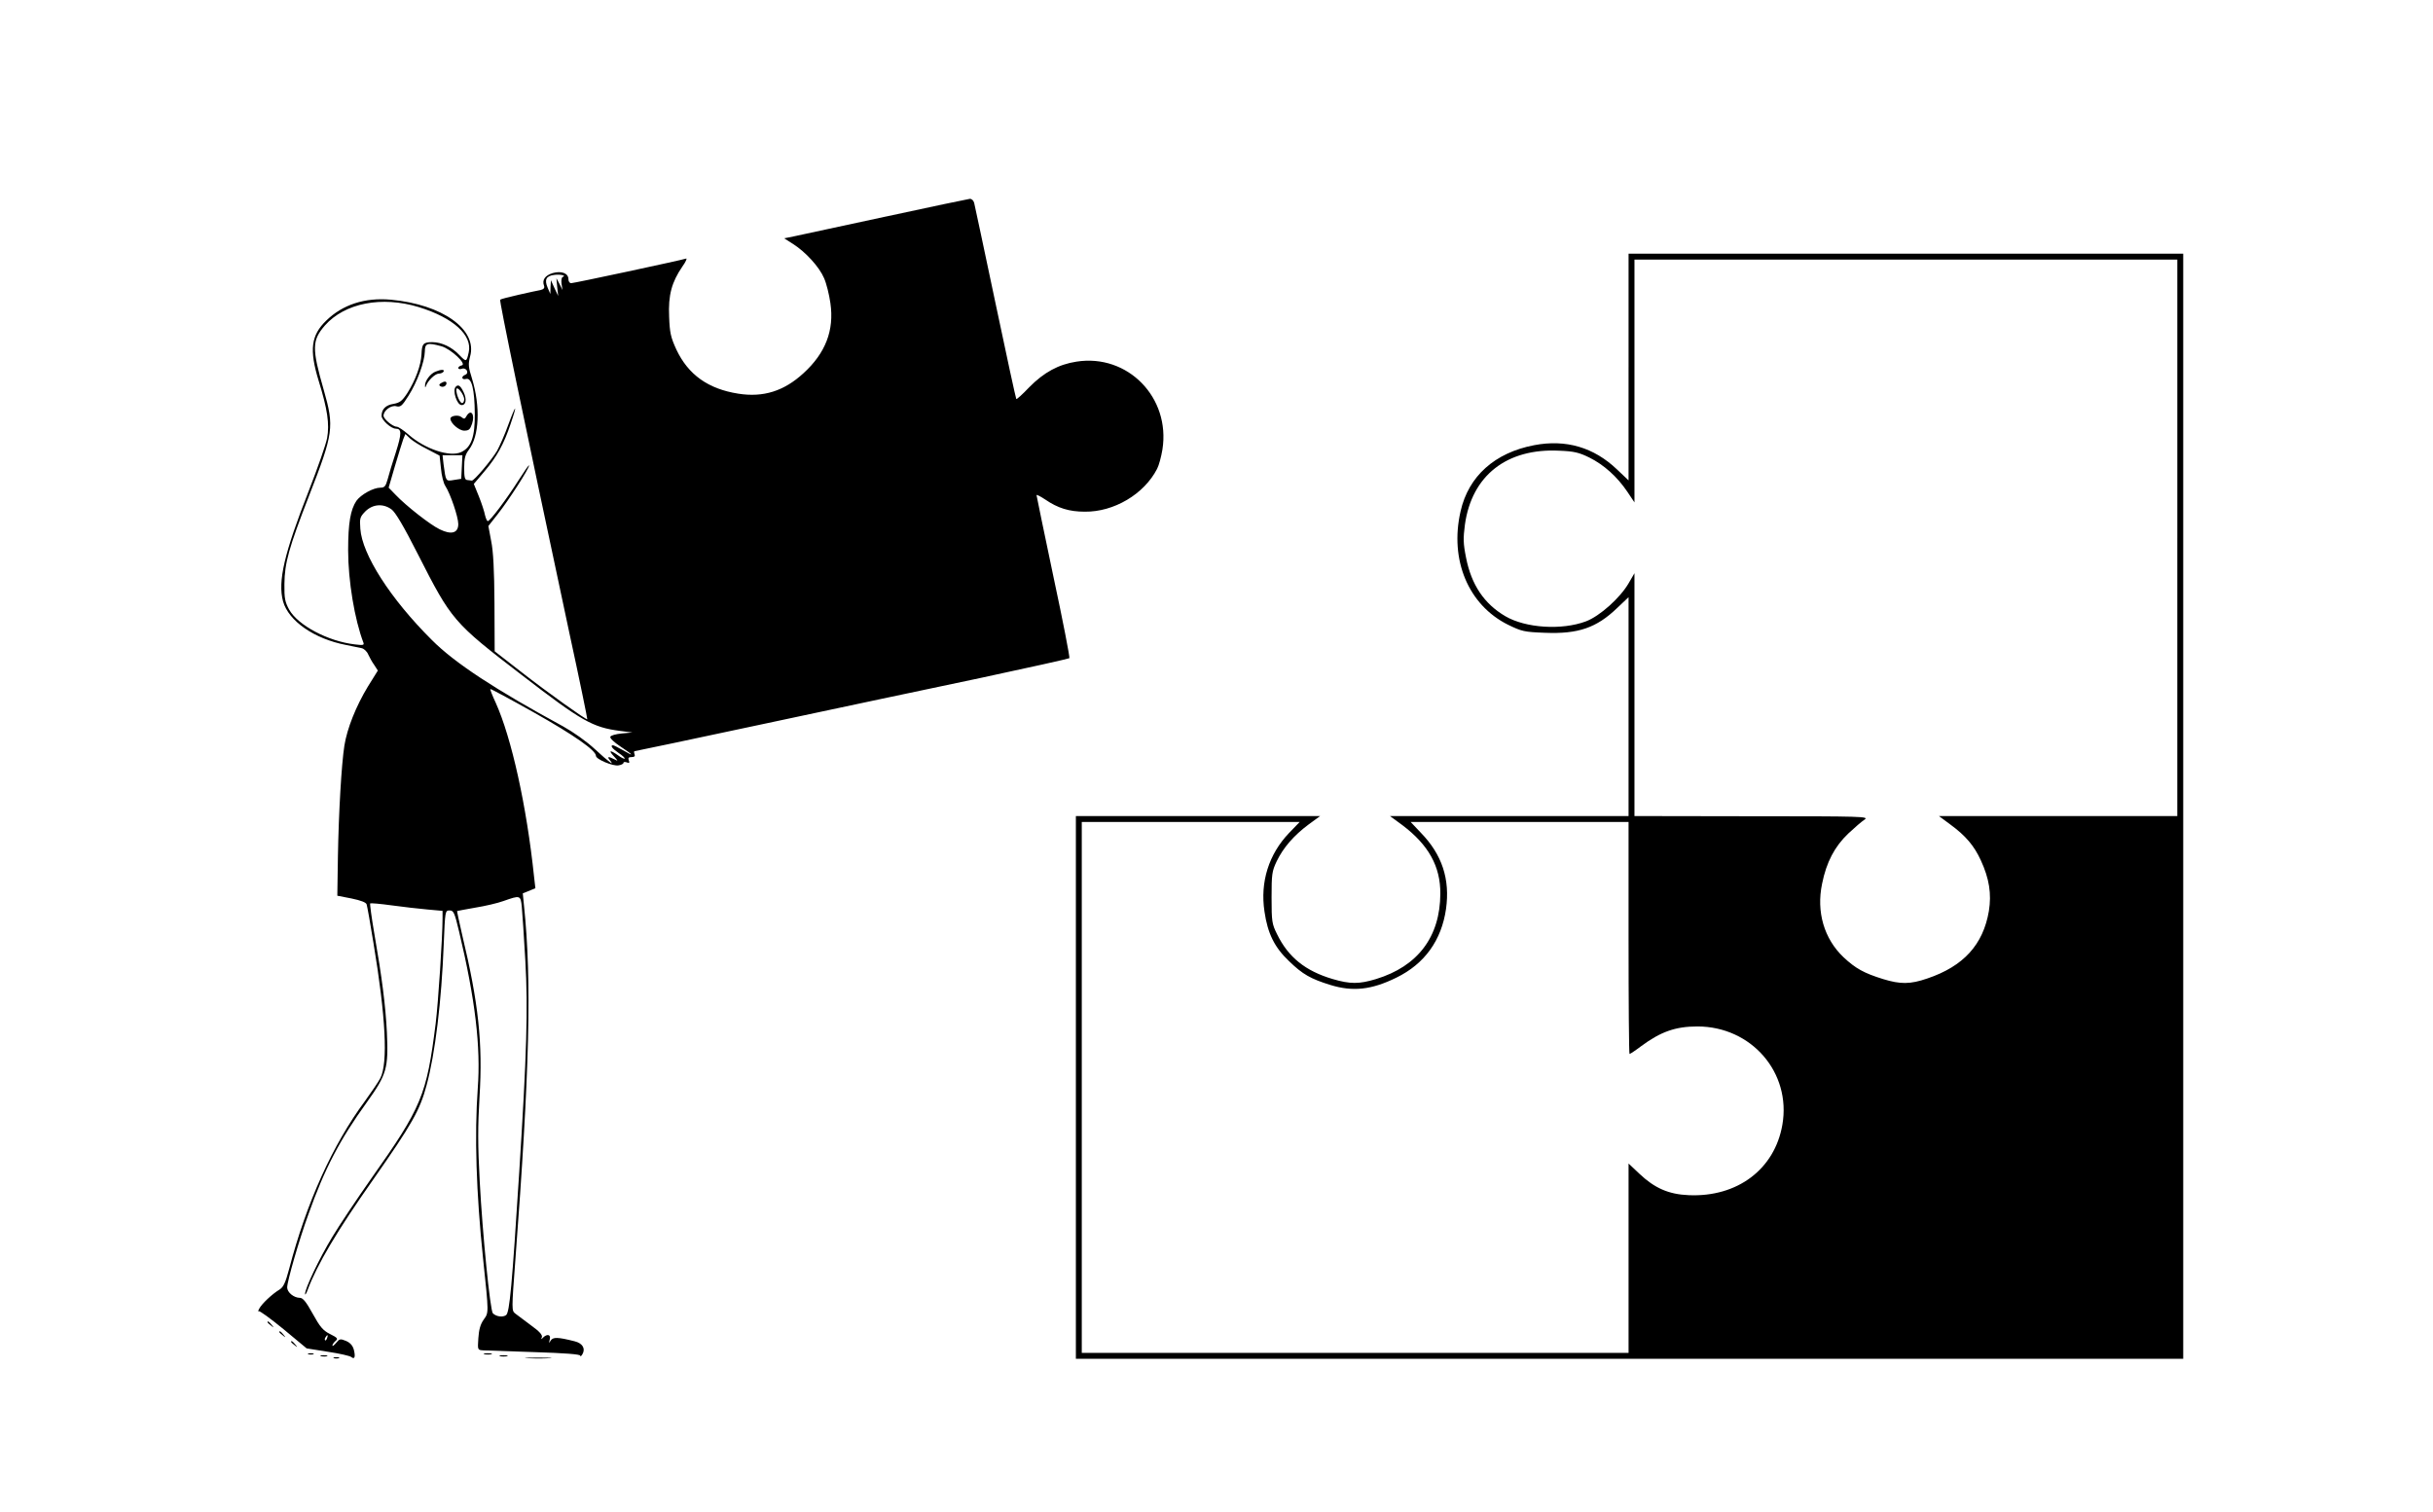 <?xml version="1.0" standalone="no"?>
<!DOCTYPE svg PUBLIC "-//W3C//DTD SVG 20010904//EN"
 "http://www.w3.org/TR/2001/REC-SVG-20010904/DTD/svg10.dtd">
<svg version="1.0" xmlns="http://www.w3.org/2000/svg"
 width="1237pt" height="769pt" viewBox="0 0 1237 769"
 preserveAspectRatio="xMidYMid meet">

<g transform="translate(0,769) scale(0.1,-0.1)"
fill="#000000" stroke="none">
<path d="M4505 6589 c-225 -49 -434 -93 -464 -100 l-54 -11 44 -28 c65 -41
135 -118 159 -175 12 -27 26 -84 32 -127 20 -138 -25 -254 -137 -356 -99 -91
-204 -124 -331 -104 -154 24 -255 97 -315 224 -29 63 -34 86 -37 168 -5 109
13 175 67 254 18 25 26 44 19 41 -23 -8 -569 -125 -584 -125 -8 0 -14 9 -14
20 0 31 -36 44 -81 31 -38 -12 -54 -35 -43 -64 4 -11 -1 -18 -18 -22 -12 -2
-63 -13 -111 -24 -49 -11 -91 -22 -94 -25 -5 -5 110 -561 352 -1696 52 -239
92 -436 91 -438 -5 -4 -203 137 -336 241 l-135 105 -1 243 c-1 169 -6 267 -17
319 l-14 75 48 61 c54 68 159 231 159 247 0 6 -24 -29 -54 -76 -59 -93 -144
-207 -156 -207 -4 0 -10 14 -14 30 -3 17 -17 60 -31 95 l-26 64 55 65 c62 73
98 138 132 240 36 105 28 104 -11 -2 -18 -51 -45 -111 -58 -135 -31 -51 -117
-152 -128 -151 -5 1 -16 2 -24 3 -12 1 -15 15 -15 62 0 48 5 67 24 92 53 69
59 220 16 361 -19 60 -20 74 -10 113 39 137 -141 265 -403 289 -132 12 -245
-25 -328 -106 -78 -75 -87 -149 -39 -306 45 -146 56 -220 43 -292 -6 -32 -48
-152 -92 -265 -127 -323 -159 -463 -132 -565 28 -100 159 -191 321 -222 30 -6
65 -13 78 -16 12 -2 28 -17 34 -32 7 -15 20 -39 31 -54 l18 -28 -51 -82 c-60
-99 -105 -212 -119 -299 -15 -96 -29 -339 -33 -564 l-3 -200 72 -14 c48 -10
74 -20 77 -30 3 -9 19 -98 35 -198 62 -373 74 -608 35 -685 -9 -18 -45 -71
-79 -118 -163 -220 -297 -516 -385 -853 -19 -71 -29 -92 -49 -105 -37 -22 -91
-73 -103 -97 -6 -11 -7 -17 -3 -13 4 4 60 -37 126 -91 l118 -98 107 -17 c60
-9 113 -21 120 -27 17 -14 22 1 13 37 -6 22 -19 36 -40 45 -29 12 -33 11 -50
-10 -11 -13 -19 -19 -19 -13 0 5 7 15 16 23 14 11 10 16 -28 35 -36 18 -51 36
-88 103 -33 60 -50 81 -65 81 -31 0 -65 28 -65 53 0 31 60 240 108 372 82 231
160 380 296 568 103 144 111 173 103 357 -7 138 -25 279 -64 503 -14 81 -23
150 -21 153 3 2 52 -2 109 -10 57 -8 139 -17 182 -21 l77 -7 0 -36 c0 -99 -22
-431 -35 -537 -46 -365 -71 -425 -326 -786 -76 -108 -166 -243 -200 -300 -66
-109 -139 -263 -138 -289 0 -8 6 1 13 20 48 129 150 301 333 561 198 283 238
353 272 481 43 157 76 428 87 716 7 170 7 172 30 172 20 0 25 -10 48 -107 82
-344 111 -588 95 -798 -17 -237 -8 -530 27 -865 30 -285 29 -274 3 -311 -17
-24 -24 -51 -27 -94 -4 -60 -4 -60 24 -62 16 -1 134 -5 262 -9 157 -5 232 -11
232 -18 0 -6 5 -3 11 7 17 29 1 56 -39 66 -87 22 -110 22 -122 4 -10 -16 -10
-15 -5 5 7 25 -12 31 -34 10 -10 -11 -11 -10 -6 2 4 11 -13 30 -55 60 -33 25
-69 52 -80 60 -19 15 -19 18 0 270 73 966 84 1421 44 1806 l-6 61 32 13 32 13
-7 61 c-37 354 -114 704 -195 883 -17 36 -29 68 -27 69 2 2 102 -52 223 -120
202 -114 314 -192 314 -220 0 -17 88 -54 115 -48 14 2 25 8 25 13 0 5 8 5 17
2 12 -5 15 -2 10 10 -5 13 -1 17 14 17 15 0 19 5 15 15 -3 8 -3 15 0 15 4 0
302 63 663 140 361 77 855 182 1099 233 243 52 445 97 449 100 3 4 -33 190
-81 414 -47 225 -86 411 -86 415 0 4 20 -6 44 -22 64 -44 122 -62 201 -62 148
-2 302 89 368 218 9 17 21 61 27 98 42 264 -176 488 -437 447 -91 -14 -165
-54 -240 -130 -34 -36 -64 -63 -66 -60 -2 2 -50 222 -106 489 -56 267 -105
495 -108 508 -3 12 -12 21 -22 21 -9 -1 -200 -41 -426 -90z m-1643 -307 c-7
-2 -9 -16 -7 -35 l5 -32 -15 30 -16 30 4 -45 5 -45 -19 40 -18 40 -2 -35 -1
-35 -14 33 c-17 40 -7 59 34 64 30 4 63 -3 44 -10z m-732 -154 c175 -54 273
-143 253 -230 -11 -49 -12 -50 -47 -14 -38 41 -91 66 -138 66 -46 0 -53 -8
-55 -62 -3 -57 -31 -132 -72 -197 -27 -41 -38 -49 -71 -55 -39 -6 -60 -27 -60
-61 0 -21 48 -65 72 -65 31 0 31 -24 0 -122 -17 -51 -35 -112 -41 -135 -10
-36 -16 -43 -37 -43 -36 0 -99 -35 -122 -67 -30 -45 -42 -113 -42 -251 0 -156
33 -353 78 -471 4 -12 -3 -13 -44 -8 -137 16 -289 97 -334 177 -21 39 -25 57
-24 130 1 108 23 185 125 448 125 320 129 350 75 539 -61 212 -60 252 6 328
101 114 289 151 478 93z m115 -199 c48 -14 130 -91 103 -97 -10 -2 -18 -8 -18
-13 0 -6 8 -8 19 -4 23 7 38 -23 16 -31 -22 -9 -18 -27 5 -21 28 7 43 -52 44
-178 1 -116 -18 -170 -69 -194 -57 -27 -184 15 -268 89 -25 22 -52 40 -60 40
-20 0 -67 39 -67 56 0 26 38 55 65 48 21 -5 29 1 61 52 45 70 83 175 84 227 0
42 13 46 85 26z m-73 -523 l63 -33 7 -65 c3 -36 13 -76 22 -89 26 -40 66 -158
66 -194 0 -46 -35 -56 -94 -27 -47 22 -172 120 -225 176 l-35 36 32 110 c18
60 37 122 42 136 l11 27 24 -23 c13 -12 52 -37 87 -54z m176 -91 l-3 -60 -38
-6 c-41 -7 -40 -8 -52 81 l-5 45 50 0 51 0 -3 -60z m-358 -215 c20 -14 62 -85
135 -229 171 -336 179 -346 528 -614 305 -235 360 -266 500 -284 l62 -8 -54
-5 c-30 -3 -56 -10 -58 -17 -3 -7 21 -29 51 -49 67 -44 74 -55 13 -19 -24 14
-47 25 -50 25 -17 0 -4 -17 28 -39 20 -13 33 -26 31 -29 -3 -2 -18 5 -34 17
-41 29 -50 26 -21 -5 23 -25 23 -26 2 -15 -30 15 -38 14 -23 -4 29 -35 -5 -10
-74 54 -44 41 -111 88 -163 117 -344 187 -552 323 -668 440 -210 209 -354 434
-363 565 -4 54 -2 60 26 89 37 36 89 41 132 10z m663 -2022 c3 -29 11 -153 18
-274 14 -243 7 -477 -31 -1074 -37 -583 -49 -714 -67 -728 -17 -12 -49 -8 -67
9 -14 13 -53 406 -67 671 -10 186 -10 278 -1 430 17 273 -5 477 -88 823 -15
66 -27 121 -26 122 1 1 42 8 91 17 50 8 115 23 145 34 85 30 87 30 93 -30z
m-990 -2193 c-3 -9 -8 -14 -10 -11 -3 3 -2 9 2 15 9 16 15 13 8 -4z"/>
<path d="M2214 5800 c-26 -10 -54 -48 -53 -70 0 -13 1 -13 6 0 10 26 46 60 64
60 10 0 21 5 24 10 7 12 -12 12 -41 0z"/>
<path d="M2241 5741 c-9 -6 -10 -11 -2 -15 13 -8 31 1 31 15 0 11 -11 11 -29
0z"/>
<path d="M2317 5723 c-18 -18 6 -93 30 -93 23 0 27 30 10 66 -16 33 -27 41
-40 27z m43 -64 c0 -10 -5 -19 -10 -19 -12 0 -30 43 -30 68 1 25 40 -24 40
-49z"/>
<path d="M2371 5573 c-7 -14 -12 -15 -25 -4 -15 13 -56 7 -56 -8 0 -23 44 -61
70 -61 24 0 30 6 40 35 16 48 -6 78 -29 38z"/>
<path d="M8280 5823 l0 -576 -58 55 c-118 113 -260 155 -422 124 -200 -38
-334 -158 -374 -336 -57 -248 40 -477 241 -577 70 -34 82 -37 187 -41 170 -7
263 25 368 126 l58 55 0 -556 0 -557 -606 0 -607 0 64 -47 c132 -100 193 -209
192 -348 -1 -219 -114 -369 -327 -434 -86 -26 -131 -26 -220 0 -139 41 -226
111 -283 228 -26 52 -28 64 -28 186 0 120 2 134 26 185 34 70 87 131 162 187
l59 43 -621 0 -621 0 0 -1380 0 -1380 2815 0 2815 0 0 2810 0 2810 -1410 0
-1410 0 0 -577z m2790 -868 l0 -1415 -606 0 -606 0 58 -43 c78 -57 121 -108
155 -182 43 -93 55 -171 41 -258 -29 -171 -129 -281 -313 -343 -87 -30 -137
-30 -225 -3 -97 30 -140 54 -201 111 -99 94 -139 231 -109 374 22 110 64 189
133 255 32 30 69 62 83 71 24 16 -9 17 -572 17 l-598 1 0 618 0 617 -29 -50
c-43 -75 -148 -169 -218 -195 -123 -46 -306 -34 -409 26 -108 63 -173 160
-200 297 -15 74 -15 99 -6 169 35 250 213 389 479 376 76 -3 101 -9 154 -35
74 -37 141 -97 193 -174 l36 -54 0 618 0 617 1380 0 1380 0 0 -1415z m-4516
-1501 c-103 -108 -148 -249 -125 -400 16 -111 51 -182 125 -252 69 -67 110
-90 210 -121 114 -35 209 -25 335 37 144 70 230 190 253 350 21 151 -20 276
-128 387 l-52 55 554 0 554 0 0 -590 c0 -324 2 -590 5 -590 3 0 29 17 58 39
100 74 175 101 287 101 275 0 478 -235 432 -500 -39 -226 -229 -369 -476 -358
-102 4 -174 36 -251 109 l-55 52 0 -482 0 -481 -1390 0 -1390 0 0 1350 0 1350
554 0 554 0 -54 -56z"/>
<path d="M1360 966 c0 -2 8 -10 18 -17 15 -13 16 -12 3 4 -13 16 -21 21 -21
13z"/>
<path d="M1420 916 c0 -2 8 -10 18 -17 15 -13 16 -12 3 4 -13 16 -21 21 -21
13z"/>
<path d="M1480 866 c0 -2 8 -10 18 -17 15 -13 16 -12 3 4 -13 16 -21 21 -21
13z"/>
<path d="M1568 803 c6 -2 18 -2 25 0 6 3 1 5 -13 5 -14 0 -19 -2 -12 -5z"/>
<path d="M2463 803 c9 -2 25 -2 35 0 9 3 1 5 -18 5 -19 0 -27 -2 -17 -5z"/>
<path d="M1633 793 c9 -2 23 -2 30 0 6 3 -1 5 -18 5 -16 0 -22 -2 -12 -5z"/>
<path d="M2543 793 c9 -2 25 -2 35 0 9 3 1 5 -18 5 -19 0 -27 -2 -17 -5z"/>
<path d="M1698 783 c6 -2 18 -2 25 0 6 3 1 5 -13 5 -14 0 -19 -2 -12 -5z"/>
<path d="M2683 783 c32 -2 81 -2 110 0 29 2 3 3 -58 3 -60 0 -84 -1 -52 -3z"/>
</g>
</svg>
